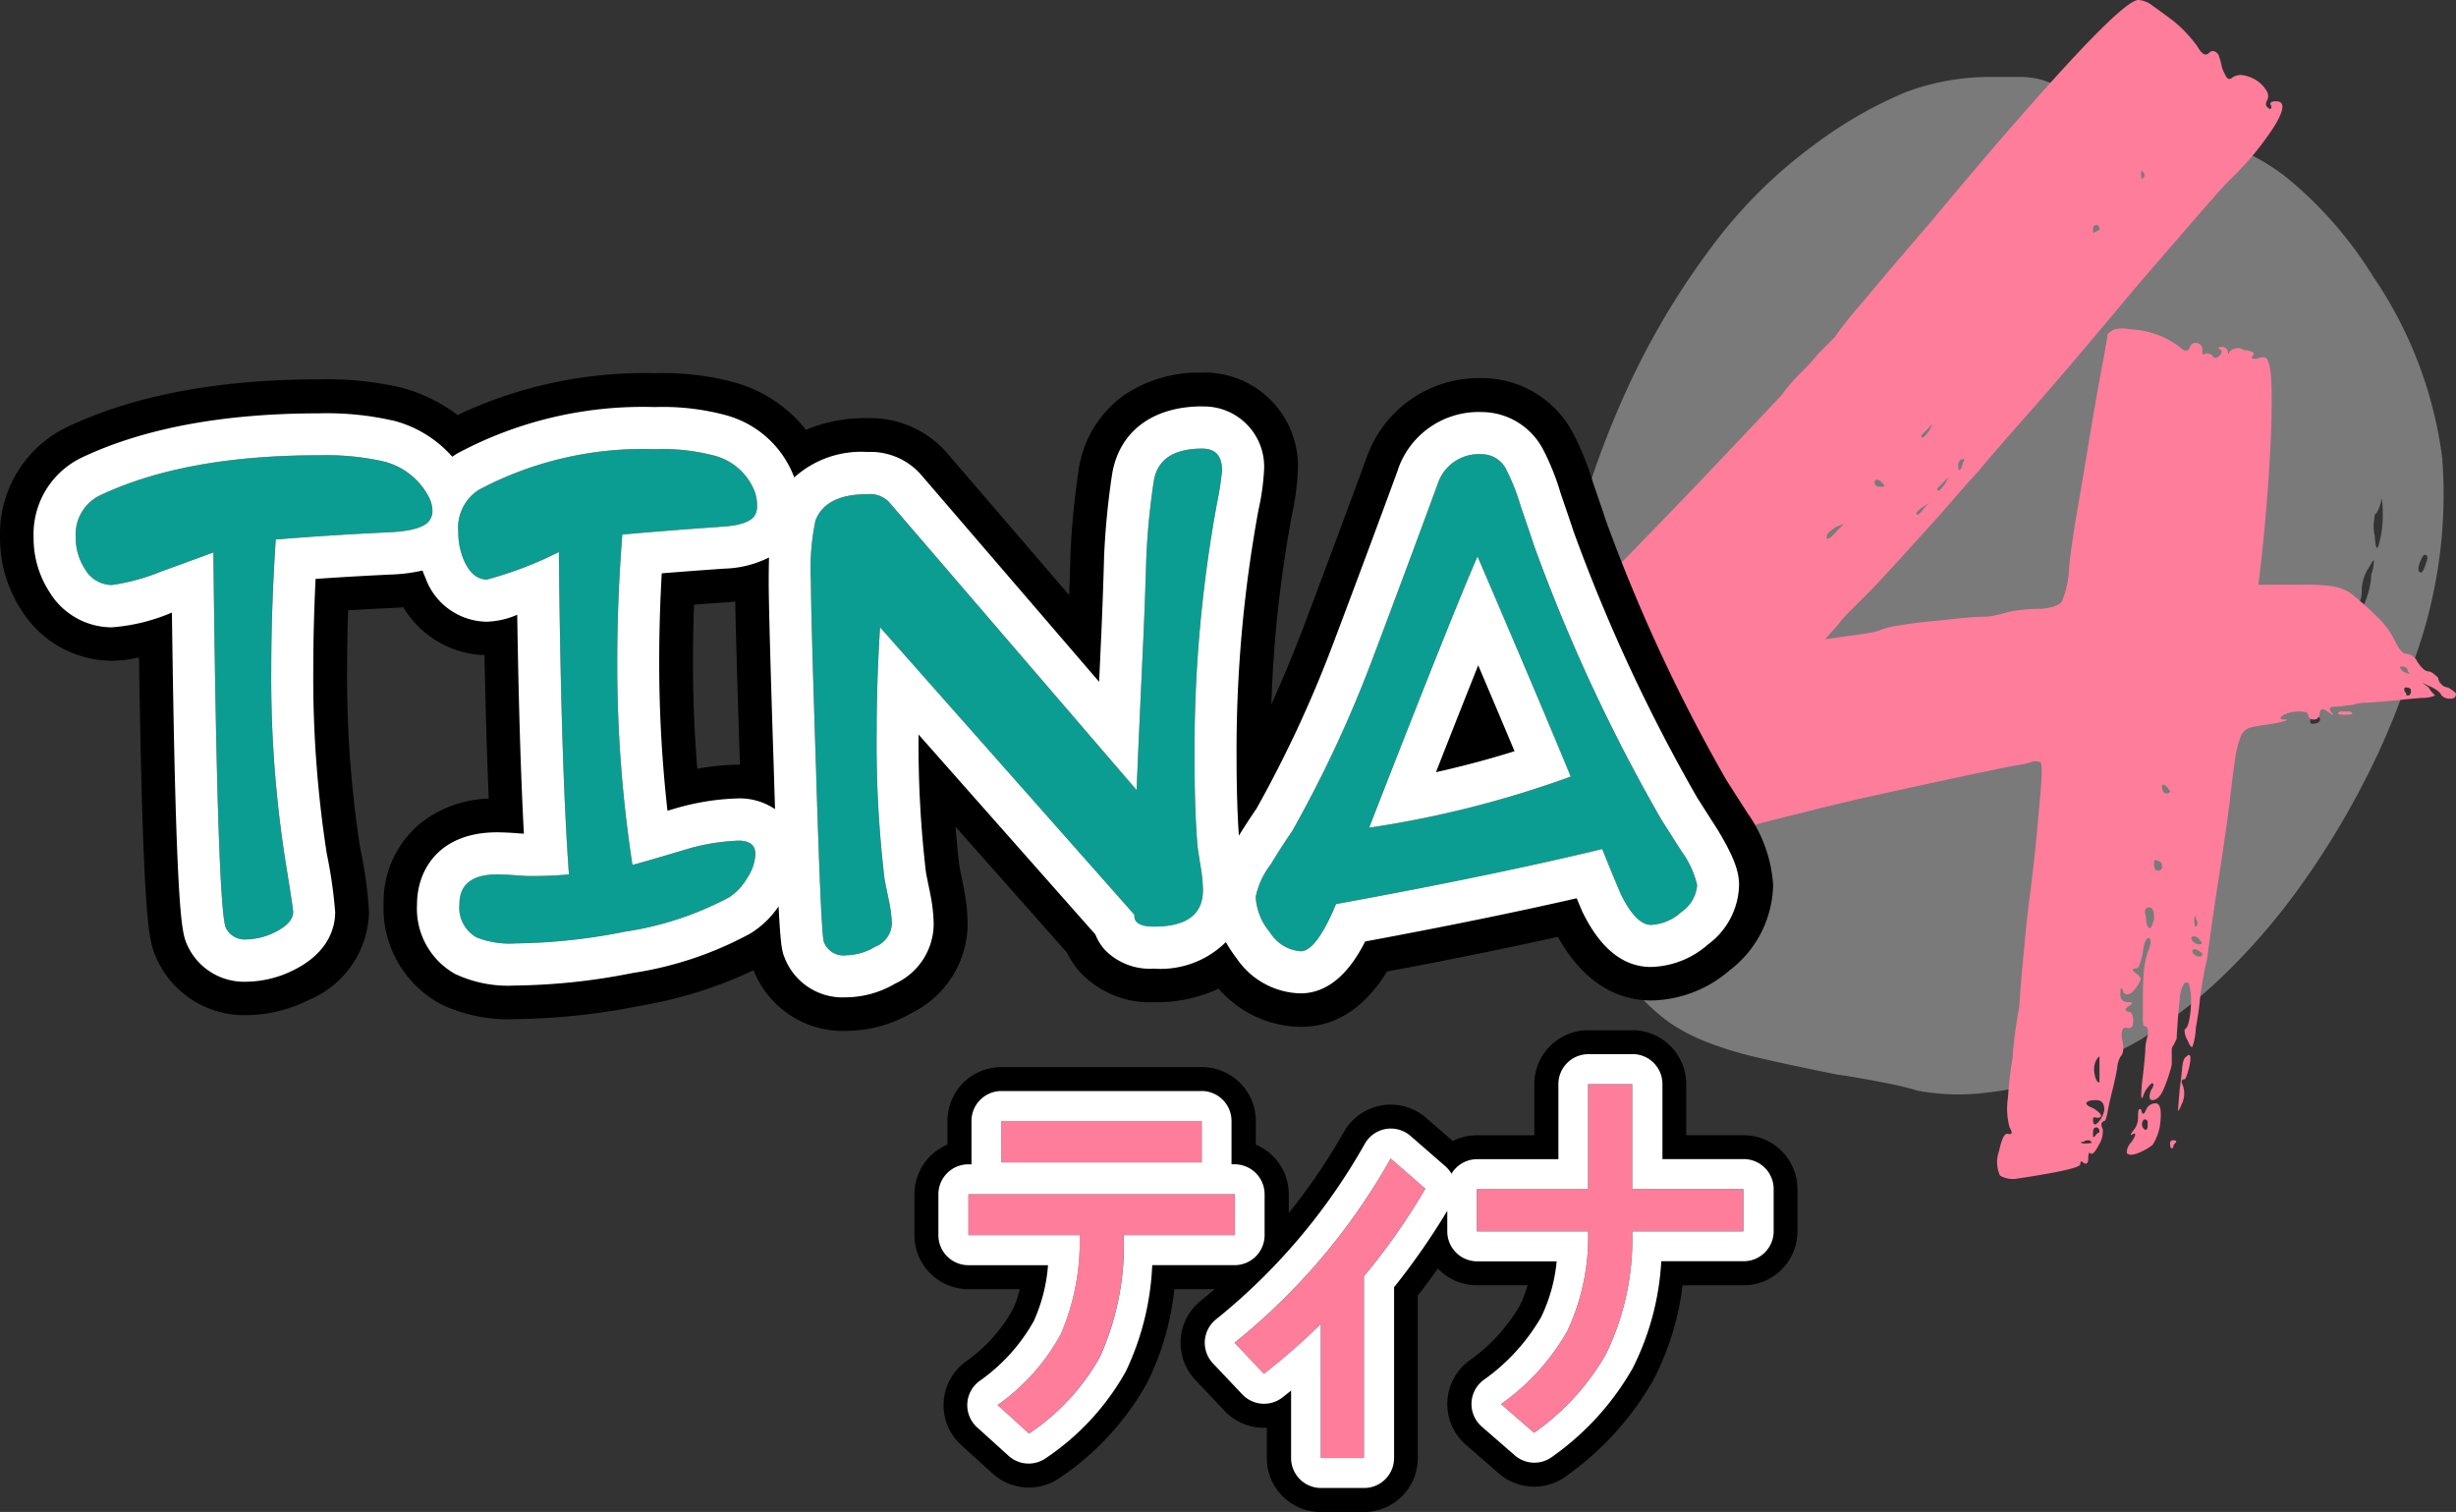 <svg xmlns="http://www.w3.org/2000/svg" width="163.918" height="100.903"><rect width="100%" height="100%" fill="#333333" stroke="none"/><path data-name="Path 3118" d="M158.382 18.448A27.757 27.757 0 01163 30.583a32.206 32.206 0 01-1.933 13.639 49.927 49.927 0 01-3.222 7.84 55.675 55.675 0 01-4.242 6.981 43.336 43.336 0 01-4.887 5.745 30.65 30.65 0 01-5.155 4.135 12.161 12.161 0 01-2.739 1.45q-.914.269-1.235.053c-.215-.215-.322-.142-.322.215s-.43.682-1.289.967a20.963 20.963 0 01-5.208 1.289 14.9 14.9 0 01-4.779-.108 21.652 21.652 0 00-2.255-.537q-1.611-.322-3.115-.537-3.222-.644-5.262-1.127a24.23 24.23 0 01-3.383-1.02 13.032 13.032 0 01-2.256-1.128 11.575 11.575 0 01-1.879-1.557 17.148 17.148 0 01-1.933-2.363 26.73 26.73 0 01-1.772-2.953 32.082 32.082 0 01-1.4-3.061 14.492 14.492 0 01-.805-2.685 4.776 4.776 0 00-.215-1.5 18.086 18.086 0 01-.376-2.416 24.567 24.567 0 01-.054-3.705 51.68 51.68 0 011.5-11.223 60.13 60.13 0 013.759-10.9 51.294 51.294 0 015.584-9.451 32.244 32.244 0 016.981-6.98 28.491 28.491 0 016.068-3.49 16.08 16.08 0 015.853-1.02h1.718a6.1 6.1 0 011.181.108 5.3 5.3 0 011.127.376q.589.269 1.45.7a34.042 34.042 0 003.759 1.5q1.933.645 4.081 1.181a14.593 14.593 0 016.336 2.9 26.562 26.562 0 015.701 6.547zm-45.965 28.889q.322 0 .322-.43c0-.143-.108-.215-.322-.215-.145 0-.215.145-.215.43s.07.359.215.217zm.429-2.578c.285 0 .429-.035.429-.107 0-.143-.091-.25-.268-.322s-.305-.036-.376.107c-.143.216-.071.323.216.323zm2.9.86c.143 0 .215-.108.215-.323s-.037-.322-.107-.322q-.216 0-.322.322c0 .216.07.323.214.323zm39.092 2.47c0-.215-.072-.322-.215-.322a.42.42 0 00-.429.322c0 .144.035.215.107.215.286 0 .465-.071.537-.215zm.43-.967a.877.877 0 00.215-.645c0-.285-.054-.376-.161-.269a1.291 1.291 0 00-.268.591c-.001.216.069.324.218.324zm1.933-4.833a1.91 1.91 0 00.215-.859c-.073-.143-.145-.107-.215.107a1.84 1.84 0 00-.322.859q0 .323.322-.106zm1.074-3.973a2.79 2.79 0 00.161-.913q-.055-.052-.269.376a2.946 2.946 0 00-.537 1.5c0 .574-.072.859-.215.859-.145.287-.179.466-.108.537q.215.216.537-.483a5.823 5.823 0 00.428-1.876zm.537-2.148a7.028 7.028 0 00.214-2.04 3.617 3.617 0 00-.053-.752c-.037-.142-.053-.108-.053.107-.145.5-.287.789-.429.859a4.777 4.777 0 01-.054.483 2.716 2.716 0 00.054.913q.104 1.401.321.43zm2.792 2.04q.105 0 .322-.644.214-.536-.107-.537c-.073 0-.179.179-.323.537-.143.43-.107.645.108.645z" fill="#ccc" opacity=".46"/><g data-name="Group 5864"><path data-name="Path 3119" d="M163.378 45.878c.357.215.536.359.536.429 0 .214-.126.321-.375.321a.788.788 0 01-.589-.215q-.108-.321-.857-.643l-.429-.214.429.321a1.6 1.6 0 00.322.429l.107.107a1.952 1.952 0 01-.858.161q-.751.055-1.715.161-1.072.108-1.929.161a3.7 3.7 0 00-1.072.161 3.449 3.449 0 00-.535.053 3.286 3.286 0 01-.536.053q-.538 0-.322.322.427.43-.214 0c-.358-.285-.536-.177-.536.322l-.107.107a.309.309 0 01-.214.107c-.286 0-.429-.107-.429-.322 0-.142-.2-.214-.589-.214a2.258 2.258 0 00-1.018.214c-.359.215-.322.322.107.322.143 0 .107.037-.107.107a6.673 6.673 0 01-1.072.214q-.751.108-1.179.214a.951.951 0 00-.643.59 6.359 6.359 0 00-.375 1.5q-.16 1.019-.375 2.947-.322 2.466-.75 5.2t-.75 5.2a26.227 26.227 0 00-.482 2.733q-.055.7-.268 1.875a4.45 4.45 0 01-.214 1.232c-.072.107-.179-.017-.322-.375a1.314 1.314 0 01-.214-.75q.214-.106.322-.7a6.4 6.4 0 00.107-1.125 3.82 3.82 0 00-.107-1.072c0-.214-.108-.285-.322-.214a2.056 2.056 0 00-.322 1.071q-.107.859-.214 2.679l-.214.429a.435.435 0 00-.107.321v.964a10.709 10.709 0 01-.536 1.608c-.214.5-.466.75-.75.75-.214 0-.251-.214-.107-.643.142-.214.2-.357.161-.429s-.091-.07-.161 0a1.9 1.9 0 00-.536.858c-.072.144-.107.09-.107-.161a11.255 11.255 0 01.107-1.232q.106-.856.161-1.661a3.374 3.374 0 01.161-1.018c.07-.429 0-.643-.214-.643-.072 0-.107-.177-.107-.536v-1.34c0-.536.017-1.072.054-1.608a5.731 5.731 0 01.268-1.447q.321-.749.107-.964c-.214 0-.358.322-.429.964q-.215 1.072-.428 1.072c-.358 0-.322.144.107.428.142.144.2.268.16.375a2.783 2.783 0 01-.375.59c-.286.359-.536.429-.75.214-.144-.429-.215-.392-.215.107a.473.473 0 00.536.536c.285 0 .322.072.107.214-.358.214-.393.358-.107.429q.322 0 .322.643c0 .358-.144.5-.428.429s-.394.179-.322.75c.142.573.107.964-.107 1.179a1.841 1.841 0 00-.214.75q-.108.644-.322 1.5t-.322 1.447c-.072.392-.144.589-.214.589-.215.07-.251.25-.107.536a1.64 1.64 0 01-.268 1.072q-.377.749-.59.536c0-.072-.018-.072-.054 0a.732.732 0 00-.053.322q0 .535-.322.322c-.144-.144-.214-.107-.214.107s-1.43.536-4.287.964a1.7 1.7 0 01-1.071-.214 2.2 2.2 0 01-.054-1.661q.267-1.234.589-1.125c.285.071.322-.072.107-.429a4.8 4.8 0 01-.107-1.983 24.578 24.578 0 01.322-2.733q0-.321.107-1.232t.322-2.09q.106-1.607.214-2.733t.214-2.25q.105-1.125.268-2.358t.375-3.161q.214-2.25.322-3.483c.07-.82.107-1.41.107-1.768s-.037-.553-.107-.59a1.129 1.129 0 00-.429-.054 5.572 5.572 0 01-1.125.268q-.913.161-1.876.375-1.073.216-3.054.643t-4.179.911q-2.2.482-4.34 1.018l-3.429.858q-4.823 1.394-6.859 1.875a17.067 17.067 0 01-2.465.482 4.446 4.446 0 01-2.144-1.286 10.709 10.709 0 00-1.5-1.232 7.909 7.909 0 00-1.393-.8q-.538-.322-1.5-1.018t-1.821-1.34q-2.146-1.5-2.3-2.2t1.232-2.2a30.041 30.041 0 012.625-2.893q2.2-2.25 4.662-4.716 5.036-5.144 7.984-8.252t4.661-4.93a12.159 12.159 0 011.286-1.5 16.216 16.216 0 001.179-1.285l.375-.375.375-.375.322-.322a26.533 26.533 0 011.875-2.358q1.874-2.251 4.554-5.358 5.893-7.073 9.592-11.038t4.34-3.751a1.686 1.686 0 01.858.375q.535.377 1.178.857a7.82 7.82 0 011.125 1.018 8.462 8.462 0 01.7.857c.284.5.536.643.75.429s.429-.178.643.107a4.622 4.622 0 01.214.75 1.82 1.82 0 00.214.536c.142.358.322.429.536.214a1.011 1.011 0 01.8-.107 2.362 2.362 0 01.857.375 2.054 2.054 0 01.59.643.621.621 0 010 .7c-.072.214-.037.358.107.428.143.144.214.107.214-.107q-.216-.322.322-.321.857 0-.053 1.554a19.752 19.752 0 01-3.054 3.7q-.538.538-2.3 2.572t-3.8 4.394q-4.823 5.787-7.341 8.627t-3.376 3.911q-.429.43-1.447 1.608t-2.09 2.358l-2.144 2.357q-1.072 1.18-1.607 1.715l-1.179 1.179a7.414 7.414 0 00-.857.964l-.857.964 1.5-.215q.857-.105 1.447-.214a3.367 3.367 0 00.8-.214 5.69 5.69 0 011.125-.268q.91-.161 1.983-.268t2.09-.214c.678-.07 1.2-.107 1.554-.107a4.183 4.183 0 00.911-.107 7.729 7.729 0 00.8-.215 11.509 11.509 0 012.25-.214q1.07-.106 1.34-.482a6.4 6.4 0 00.482-2.2q.105-1.286.536-3.8t.857-5.091q.427-2.572.8-4.554t.375-2.2a1.434 1.434 0 01.482-.322 2.349 2.349 0 011.018 0 5.893 5.893 0 013.322 1.179q.427.429.643.107.105-.427.482-.375a.421.421 0 01.375.483c0 .286.07.358.214.214a.63.63 0 01.429.107c.142.214.285.251.429.107a.432.432 0 00.214-.428q-.43-.214 0-.215a.38.38 0 01.428.429c0 .072.035.037.107-.107a.717.717 0 01.964-.107 1.215 1.215 0 01.536.107q.213.108 0 .322c-.072.144.07.179.428.107q.535-.213.643.215.321.537.214 4.233t-.643 8.841l-.214 1.822h2.679a15.982 15.982 0 012.3.107 3.367 3.367 0 011.126.429 19.886 19.886 0 011.822 1.608 5.419 5.419 0 011.179 1.607c.284.573.535.858.75.858a.906.906 0 01.75.535c.285.429.536.643.75.643.142 0 .357.144.643.429a.608.608 0 00.214.429.608.608 0 00.433.213zm-40.83-10.716q-.643.429-.643.643 0 .43.75-.429l.428-.429zm2.894-3.108c-.214-.07-.321-.035-.321.107a.284.284 0 00.321.321h.215a.094.094 0 00.107-.107zm3 1.715a1.684 1.684 0 00-.429.322l-.107.107c0 .286.177.179.536-.321l.322-.322zm-.214-4.715c0 .286.177.179.536-.321l.214-.429-.322.322zm1.5 3.108l-.428.428c0 .287.177.179.535-.322l.215-.429zm1.179-1.5a.43.43 0 00-.214.429c0 .214.035.3.107.268s.142-.2.214-.482c.147-.216.111-.287-.103-.216zm8.251 45.652c.357 0 .5-.037.429-.107-.144-.144-.322-.144-.536 0-.144 0-.2.017-.161.054a.424.424 0 00.273.052zm1.286-2.251q0-.643-.536-.643t-.643.161c-.072.107.07.233.428.375.357.215.536.392.536.536 0 .07-.107.107-.322.107-.144-.072-.214-.037-.214.107q0 .535.322.214a1.638 1.638 0 00.434-.857zm-.536-59.048c-.144 0-.214.107-.214.322v.214l.429-.214c.004-.215-.067-.322-.21-.322zm.214 60.549c0-.215-.072-.322-.214-.322s-.214.107-.214.322v.321a.176.176 0 00.161-.107.557.557 0 01.272-.215zm-.214-4.822a1.453 1.453 0 00-.107.964c.071.358.177.535.322.535v-1.715c.004-.071-.067 0-.21.215zm3.965 2.893q.427 0 .322 1.179a3.364 3.364 0 01-.536 1.607 4.272 4.272 0 01-.964.536q-.538.214-.75 0a1.027 1.027 0 01.321-.75c.285-.429.322-.608.107-.536q-.322.214 0-.214a1.31 1.31 0 00.322-.964c0-.429.07-.571.214-.429q.105.535.322 0a.686.686 0 01.647-.43zm-.858-62.156c-.072-.142-.107-.107-.107.107 0 .286.035.393.107.322a.269.269 0 00.006-.43zm.322 63.442v-.107q-.215-.216-.322 0a.454.454 0 000 .429q.214.321.322 0zm.214-12.967a.31.31 0 01.107-.215.466.466 0 01.054-.214.753.753 0 00.053-.321q0-.643-.321-.643-.43 0-.214.643c.005.5.112.751.327.751zm.429-3.858c.214 0 .321-.07.321-.214 0-.284-.107-.429-.321-.429-.145-.142-.215-.07-.215.214s.076.428.221.428zm.643-5.144a.189.189 0 00.214-.214.094.094 0 01-.107-.107l-.107-.107q-.321-.321-.322 0c.006.285.113.431.327.431zm.428 23.148c.214 0 .25.07.107.214a.3.3 0 00-.107.214.1.1 0 01-.107.107c-.072 0-.108-.107-.108-.321a.188.188 0 01.221-.215zm.858-5.573q.427-.426.214.643c-.144.573-.251.857-.322.857-.214 0-.251.144-.107.429a1.629 1.629 0 01-.107 1.286c-.144.357-.214.464-.214.321s.035-.606.107-1.393q.106-.749.161-1.393c.037-.429.129-.679.273-.751zm.536-8.037c-.214 0-.251.107-.107.322a.61.61 0 00.429.214c.214 0 .249-.07.107-.214-.139-.216-.281-.323-.424-.323zm-.107 1.072a.5.5 0 00.375.268c.177.037.268-.017.268-.161 0-.071-.144-.178-.429-.322-.209-.001-.281.071-.209.214zm.214-2.251c0-.142-.018-.2-.053-.161a.42.42 0 00-.054.268 1.151 1.151 0 00.054.375c.035.107.053.126.053.054.148-.143.148-.323.005-.537zm10.288-13.824c.284.144.177.214-.322.214s-.607-.07-.322-.214zm3.429-3c-.144 0-.107.107.107.322q.643.322.322 0c.005-.217-.139-.324-.42-.324zm.429 1.929c.142 0 .214-.107.214-.321 0-.143-.107-.215-.322-.215-.144 0-.179.072-.107.215 0 .072.017.107.054.107s.053.037.053.107a.094.094 0 00.113.105z" fill="#fe7d9b"/></g><g data-name="Group 5865"><path data-name="Path 3120" d="M95.459 46.904a10.063 10.063 0 011.218-1.445 11.283 11.283 0 013.708-1.886 21.112 21.112 0 003.016-1.3 12.539 12.539 0 004.353-4.426 10.243 10.243 0 01-2.616 2.115 21.2 21.2 0 01-3.016 1.3 11.288 11.288 0 00-3.708 1.886 10.06 10.06 0 00-1.218 1.445 11.046 11.046 0 01-1.976 2.187l-.163.127c-.089.069-.2.156-.3.237.08.088.18.193.289.305.148-.185.284-.368.413-.545z" fill="#76d018"/></g><g data-name="Group 5866"><path data-name="Path 3121" d="M56.485 66.279a3.883 3.883 0 01-3.864-2.527c-.147-.364-.252-.806-.4-4.176q-.1.189-.222.379a6.214 6.214 0 01-2.038 2.1 23.609 23.609 0 01-7.764 2.6 41.936 41.936 0 01-7.824.833 8.034 8.034 0 01-3.762-.7 4.725 4.725 0 01-2.479-4.452c0-2.084 1.33-4.517 5.079-4.517.315 0 .745.021 1.313.063.413.031.639.042.758.047-.217-3.929-.374-9.057-.468-15.312a6.206 6.206 0 01-2.315.585 4.143 4.143 0 01-3.791-2.656 7.011 7.011 0 01-.315-.817 10.237 10.237 0 01-2.205.322c-1.866.086-3.667.191-5.384.313-.111 2.19-.167 4.3-.167 6.305a76.753 76.753 0 00.9 12.333 31.886 31.886 0 01.558 3.859c0 .864-.338 2.483-2.6 3.613l-.033.017a6.937 6.937 0 01-3.01.737 3.893 3.893 0 01-3.672-2.231l-.032-.067-.028-.069c-.3-.733-.7-1.723-.967-22.384l-.138.05a13.071 13.071 0 01-4.159 1.05 4.61 4.61 0 01-3.917-2.233 6.336 6.336 0 01-1.012-3.484 5.4 5.4 0 013.048-5.075l.055-.027c4.1-1.925 9.363-2.9 15.657-2.9a19.583 19.583 0 014.8.458l.028.007a7.468 7.468 0 014.023 2.54 5.409 5.409 0 01.536-.363l.038-.022a25.925 25.925 0 0112.987-3.032 15.9 15.9 0 014.64.523 6.478 6.478 0 014.39 3.941l.021.055q.079.22.138.448a6.154 6.154 0 015.016-1.969 4.208 4.208 0 013.345 1.408l12.356 14.373.175-3.809c.073-1.647.135-3.374.186-5.128v-.052a50.839 50.839 0 01.511-5.379c.384-2.786 2.535-4.448 5.765-4.448a3.75 3.75 0 013.842 3.992 15.759 15.759 0 01-.379 2.632 89.1 89.1 0 00-1.457 16.522c0 2.2.06 4.075.179 5.571 0 .042.019.179.065.488q.083-.134.172-.273c.454-.754.936-1.5 1.435-2.231a81.041 81.041 0 005.1-10.96c1.459-3.859 2.932-7.811 4.367-11.721a5.428 5.428 0 015.337-3.645 4.307 4.307 0 013.788 2.252l.025.043.024.044a16.342 16.342 0 011.155 2.892c.587 1.71.781 2.287.856 2.527a113.91 113.91 0 008.268 17.816q.7 1.1 1.356 2.126l.042.067a7.088 7.088 0 011.373 3.513 4.794 4.794 0 01-1.973 3.754 5.69 5.69 0 01-3.631 1.437c-2.589 0-3.873-2.617-4.3-3.477l-.03-.061-.026-.063q-.218-.512-.434-1.029c-4.081.94-8.936 1.933-14.481 2.962-.916 1.847-2.155 3.431-4.122 3.431a5.028 5.028 0 01-4.056-2.253 8.2 8.2 0 01-.869-1.4c-.874 1.167-2.417 2-4.857 2a3.926 3.926 0 01-3.047-1.148 3.064 3.064 0 01-.607-1l-12.33-13.936v.508a74.332 74.332 0 00.5 9.474c.016.089.074.389.277 1.372a10.607 10.607 0 01.24 2.048 4.14 4.14 0 01-2.426 3.711 6.305 6.305 0 01-3.133.885zm-7.2-12.707a3.633 3.633 0 012.748 1.072c-.033-.994-.068-2.1-.1-3.338-.228-6.981-.339-11.054-.339-12.445 0-.864.014-1.578.041-2.173a6.267 6.267 0 01-3.271.988 375.21 375.21 0 00-4.456.335 103.676 103.676 0 00-.184 6.1 88.659 88.659 0 00.593 10.374l.739-.22a16.271 16.271 0 014.233-.686zm49.368-9.9q-1.33 3.318-3.264 8.252 3.189-.688 6.074-1.608-1.161-2.782-2.81-6.637z" fill="#0c9d92"/><path data-name="Path 3122" d="M80.249 29.942q1.312 0 1.312 1.462a20.5 20.5 0 01-.337 2.174 91.16 91.16 0 00-1.5 16.979q0 3.411.187 5.772.037.413.225 1.537a10.167 10.167 0 01.15 1.537q0 2.437-3.261 2.436-1.387 0-1.312-.787L58.734 41.861q-.225 3.636-.225 6.934a76.029 76.029 0 00.525 9.858q.037.225.3 1.5a8.206 8.206 0 01.188 1.537 1.743 1.743 0 01-1.125 1.5 3.812 3.812 0 01-1.911.562 1.384 1.384 0 01-1.5-.9q-.188-.45-.525-11.619-.338-10.345-.338-12.369a15.8 15.8 0 01.3-4.123q.675-1.761 3.486-1.762a1.779 1.779 0 011.424.525l16.529 19.228q.037-1.274.45-10.2.113-2.549.188-5.172a48.007 48.007 0 01.487-5.135q.3-2.286 3.261-2.287m-36.544.038a13.618 13.618 0 013.9.412 3.972 3.972 0 012.774 2.436 2.636 2.636 0 01.15.9 1.235 1.235 0 01-.15.675q-.413.638-2.174.75-3.787.263-6.672.525-.338 4.348-.337 8.433a88.171 88.171 0 001.012 13.606q.261-.037 3.523-1.012a14.017 14.017 0 013.561-.6q1.124 0 1.125.9a3.129 3.129 0 01-.562 1.612 3.718 3.718 0 01-1.2 1.274 21.432 21.432 0 01-6.934 2.286 39.235 39.235 0 01-7.347.787 5.928 5.928 0 01-2.586-.412 2.277 2.277 0 01-1.125-2.211q0-1.986 2.549-1.986.374 0 1.125.056t1.049.057q1.461 0 2.586-.112-.524-7.159-.674-21.514a24.751 24.751 0 01-4.8 1.836q-.937 0-1.5-1.2a4.7 4.7 0 01-.413-1.986 3 3 0 011.387-2.811 23.346 23.346 0 0111.731-2.7m55.21.337a1.814 1.814 0 011.612 1.012 14.169 14.169 0 01.974 2.474q.825 2.4.862 2.549a115.924 115.924 0 008.508 18.328q.712 1.125 1.387 2.174a6.213 6.213 0 011.012 2.211 2.389 2.389 0 01-1.05 1.8 3.235 3.235 0 01-2.024.862q-1.012 0-2.024-2.062-.638-1.5-1.237-3-7.122 1.725-17.766 3.673-1.312 3.148-2.361 3.148a2.639 2.639 0 01-2.043-1.255 4 4 0 01-.956-2.38 5.335 5.335 0 011.012-2.174q.675-1.124 1.424-2.211a82.69 82.69 0 005.322-11.394q2.212-5.847 4.386-11.769a2.887 2.887 0 012.961-1.987m-7.534 24.925a69.118 69.118 0 0013.456-3.411q-2.024-4.91-6.222-14.693-1.612 3.674-7.234 18.1m-70.091-24.85a17.458 17.458 0 014.161.375 4.657 4.657 0 013.186 2.436 2.106 2.106 0 01.225.862 1.058 1.058 0 01-.225.712q-.488.638-2.586.75-4.048.188-7.646.487-.3 4.573-.3 8.658a78.947 78.947 0 00.937 12.744q.525 3.224.525 3.448 0 .75-1.2 1.349a4.418 4.418 0 01-1.912.487 1.4 1.4 0 01-1.387-.787q-.562-1.386-.824-25.038-1.725.638-3.486 1.274a13.652 13.652 0 01-3.3.9 2.1 2.1 0 01-1.8-1.087 3.81 3.81 0 01-.6-2.1 2.891 2.891 0 011.649-2.811q5.659-2.661 14.58-2.661m58.958-5.511a8.873 8.873 0 00-5.2 1.489 7.416 7.416 0 00-3.065 5.114 52.579 52.579 0 00-.536 5.631v.102c-.024.845-.051 1.684-.081 2.511l-8.188-9.526a6.784 6.784 0 00-5.262-2.286 10.289 10.289 0 00-4.119.776 9.233 9.233 0 00-4.7-3.14 18.069 18.069 0 00-5.383-.635 29.2 29.2 0 00-13.17 2.791 10.619 10.619 0 00-3.744-1.824l-.027-.008-.027-.007a21.952 21.952 0 00-5.446-.541c-6.669 0-12.3 1.057-16.734 3.142l-.055.026-.055.027a7.915 7.915 0 00-4.446 7.338 8.81 8.81 0 001.4 4.829l.013.02.013.02a7.158 7.158 0 006.035 3.377 8.215 8.215 0 001.813-.223c.272 17.875.661 18.834 1.1 19.928l.056.138.063.134a6.419 6.419 0 005.958 3.674 9.438 9.438 0 004.108-.989l.033-.016.033-.016a6.511 6.511 0 004-5.877 28.236 28.236 0 00-.59-4.261 74.275 74.275 0 01-.872-11.931c0-1.266.023-2.579.069-3.928q1.493-.089 3.051-.162h.037c.19-.01.389-.023.595-.041a6.565 6.565 0 005.419 3.195q.106 5.437.284 9.574a7.727 7.727 0 00-4.433 1.55 6.777 6.777 0 00-2.586 5.481 7.274 7.274 0 003.806 6.678l.014.008.014.008a10.389 10.389 0 004.938.991 44.443 44.443 0 008.3-.878 28.907 28.907 0 007.623-2.382 6.4 6.4 0 006.188 4.047 8.792 8.792 0 004.369-1.2 6.684 6.684 0 003.729-5.924 12.982 12.982 0 00-.285-2.527v-.032a100.12 100.12 0 01-.255-1.261q-.16-1.215-.265-2.678l7.434 8.4a5.643 5.643 0 00.9 1.329 6.361 6.361 0 004.92 1.977 9.748 9.748 0 004.3-.9 7.378 7.378 0 005.482 2.547c2.851 0 4.652-1.891 5.763-3.693a369.761 369.761 0 0011.4-2.31c1.943 3.485 4.434 4.242 6.227 4.242a8.189 8.189 0 005.237-2.013 7.327 7.327 0 002.9-5.71 9.353 9.353 0 00-1.733-4.815l-.04-.067-.043-.066q-.645-1-1.325-2.076a111.428 111.428 0 01-8.034-17.32c-.1-.326-.322-.971-.845-2.492a18.7 18.7 0 00-1.333-3.307l-.048-.088-.05-.085a6.836 6.836 0 00-5.965-3.492 7.934 7.934 0 00-7.7 5.261l-.008.021-.008.021c-1.43 3.894-2.9 7.83-4.358 11.7q-1 2.559-2 4.784A83.285 83.285 0 0186.2 34.504v-.028a17.35 17.35 0 00.42-3.089 6.237 6.237 0 00-6.373-6.523zm-31.71 15.321q.275-.018.54-.046c.037 1.984.141 5.579.313 10.888h-.1a15.105 15.105 0 00-2.746.277 88.464 88.464 0 01-.289-7.21c0-1.224.024-2.477.073-3.749q1.066-.08 2.211-.159z"/><path data-name="Path 3123" d="M80.25 29.942q1.312 0 1.312 1.462a20.643 20.643 0 01-.337 2.174 91.159 91.159 0 00-1.5 16.979q0 3.411.187 5.772.037.413.225 1.537a10.168 10.168 0 01.15 1.537q0 2.437-3.261 2.436-1.387 0-1.312-.787L58.735 41.861q-.225 3.636-.225 6.934a76.118 76.118 0 00.525 9.858q.037.225.3 1.5a8.165 8.165 0 01.188 1.537 1.742 1.742 0 01-1.125 1.5 3.814 3.814 0 01-1.912.562 1.384 1.384 0 01-1.5-.9q-.188-.45-.525-11.619-.338-10.345-.337-12.369a15.805 15.805 0 01.3-4.123q.675-1.761 3.486-1.762a1.779 1.779 0 011.424.525l16.529 19.228q.037-1.274.45-10.2.113-2.549.188-5.172a48.005 48.005 0 01.487-5.135q.3-2.286 3.261-2.286m-36.544.038a13.62 13.62 0 013.9.412 3.971 3.971 0 012.773 2.436 2.624 2.624 0 01.15.9 1.231 1.231 0 01-.15.675q-.412.638-2.173.75-3.787.263-6.672.525-.337 4.348-.337 8.434a88.171 88.171 0 001.012 13.606q.261-.037 3.523-1.012a14.023 14.023 0 013.561-.6q1.124 0 1.125.9a3.129 3.129 0 01-.562 1.612 3.712 3.712 0 01-1.2 1.274 21.429 21.429 0 01-6.934 2.286 39.239 39.239 0 01-7.347.787 5.933 5.933 0 01-2.586-.412 2.278 2.278 0 01-1.124-2.211q0-1.986 2.549-1.986.374 0 1.125.056t1.049.057q1.462 0 2.586-.112-.525-7.159-.674-21.514a24.754 24.754 0 01-4.8 1.836q-.937 0-1.5-1.2a4.7 4.7 0 01-.413-1.987 3 3 0 011.387-2.811 23.346 23.346 0 0111.731-2.7m55.21.337a1.813 1.813 0 011.611 1.012 14.12 14.12 0 01.975 2.474q.824 2.4.862 2.549a115.925 115.925 0 008.508 18.328q.712 1.124 1.387 2.174a6.218 6.218 0 011.012 2.211 2.389 2.389 0 01-1.05 1.8 3.235 3.235 0 01-2.024.862q-1.012 0-2.024-2.062-.638-1.5-1.237-3-7.122 1.725-17.766 3.673-1.312 3.148-2.361 3.148a2.639 2.639 0 01-2.043-1.255 4 4 0 01-.956-2.38 5.328 5.328 0 011.012-2.174q.675-1.124 1.424-2.211a82.749 82.749 0 005.323-11.394q2.21-5.847 4.385-11.769a2.887 2.887 0 012.961-1.987m-7.534 24.925a69.109 69.109 0 0013.456-3.411q-2.024-4.91-6.222-14.693-1.612 3.673-7.234 18.1m-70.091-24.85a17.454 17.454 0 014.161.375 4.656 4.656 0 013.186 2.436 2.1 2.1 0 01.225.862 1.055 1.055 0 01-.225.712q-.487.638-2.586.75-4.048.188-7.646.487-.3 4.573-.3 8.658a78.834 78.834 0 00.938 12.744q.524 3.224.524 3.448 0 .75-1.2 1.349a4.417 4.417 0 01-1.912.487 1.394 1.394 0 01-1.387-.787q-.562-1.386-.825-25.038-1.725.638-3.486 1.274a13.64 13.64 0 01-3.3.9 2.1 2.1 0 01-1.8-1.087 3.81 3.81 0 01-.6-2.1 2.891 2.891 0 011.649-2.811q5.659-2.661 14.58-2.661m58.958-3.262c-3.382 0-5.637 1.752-6.042 4.688a51.1 51.1 0 00-.514 5.407v.057c-.05 1.753-.113 3.479-.186 5.129l-.143 3.1-11.9-13.838a4.476 4.476 0 00-3.556-1.5 6.663 6.663 0 00-4.892 1.7l-.008-.024-.012-.03a6.748 6.748 0 00-4.57-4.108 16.174 16.174 0 00-4.723-.536 26.2 26.2 0 00-13.126 3.069l-.021.012-.021.012q-.177.105-.343.221a7.824 7.824 0 00-4-2.427h-.03a19.838 19.838 0 00-4.875-.467c-6.336 0-11.644.985-15.776 2.928l-.031.015-.03.015a5.665 5.665 0 00-3.2 5.326 6.591 6.591 0 001.044 3.616l.007.011.007.011a4.883 4.883 0 004.152 2.359 12.571 12.571 0 004.021-.985c.268 20.333.663 21.3.982 22.094l.031.076.035.075a4.165 4.165 0 003.926 2.391 7.209 7.209 0 003.131-.766l.019-.009.018-.009c2.4-1.2 2.754-2.935 2.754-3.865a31.13 31.13 0 00-.561-3.9 76.516 76.516 0 01-.9-12.292c0-1.922.052-3.946.154-6.042 1.638-.114 3.348-.213 5.11-.295h.02a11.214 11.214 0 002.007-.264q.105.294.235.578v.02a4.414 4.414 0 004.045 2.818 5.531 5.531 0 002.04-.464c.092 5.916.242 10.806.445 14.612a42.971 42.971 0 01-.438-.03 18.872 18.872 0 00-1.334-.064c-3.957 0-5.36 2.584-5.36 4.8a4.992 4.992 0 002.614 4.693h.016a8.291 8.291 0 003.892.734 42.184 42.184 0 007.878-.838 23.869 23.869 0 007.855-2.64 6.227 6.227 0 001.876-1.807c.13 2.6.233 3.008.378 3.365a4.153 4.153 0 004.126 2.707 6.582 6.582 0 003.276-.915 4.41 4.41 0 002.572-3.958 10.8 10.8 0 00-.242-2.087v-.018c-.2-.962-.257-1.266-.274-1.359a73.2 73.2 0 01-.492-9.2l11.8 13.342a3.331 3.331 0 00.645 1.04 4.192 4.192 0 003.255 1.24 6.193 6.193 0 004.808-1.771 8.817 8.817 0 00.7 1.057 5.3 5.3 0 004.28 2.364c2.174 0 3.52-1.892 4.317-3.462 5.385-1 10.117-1.968 14.118-2.884.113.272.228.543.342.812l.03.07.033.068c1.184 2.412 2.714 3.634 4.548 3.634a5.959 5.959 0 003.809-1.5 5.065 5.065 0 002.076-3.972c0-.95-.383-1.941-1.413-3.658l-.022-.038-.024-.037q-.658-1.024-1.353-2.12a113.633 113.633 0 01-8.242-17.761c-.08-.252-.277-.841-.854-2.523a16.566 16.566 0 00-1.175-2.938l-.026-.049-.028-.047a4.636 4.636 0 00-4.03-2.39 5.689 5.689 0 00-5.592 3.806v.024a1298.605 1298.605 0 01-4.371 11.73 80.848 80.848 0 01-5.075 10.9c-.406.592-.8 1.2-1.179 1.811-.1-1.432-.154-3.184-.154-5.217a88.744 88.744 0 011.45-16.455v-.016a15.733 15.733 0 00.383-2.682 4.019 4.019 0 00-4.124-4.274zM48.384 37.948a7.047 7.047 0 002.942-.743c-.013.48-.021 1.025-.021 1.648 0 1.394.111 5.47.339 12.461.029.972.057 1.866.083 2.687a4.219 4.219 0 00-2.446-.718 16.545 16.545 0 00-4.308.7l-.029.008-.029.009-.366.109a88.491 88.491 0 01-.552-10.009c0-1.891.057-3.846.169-5.838 1.3-.105 2.71-.211 4.216-.315zm47.457 13.581q1.629-4.154 2.818-7.128 1.389 3.265 2.424 5.733-2.5.784-5.242 1.4z" fill="#fff"/></g><g data-name="Group 5867"><path data-name="Path 3124" d="M88.148 99.106a1.8 1.8 0 01-1.8-1.8v-4.92q-.438.359-.9.717a1.793 1.793 0 01-1.107.382 1.8 1.8 0 01-1.308-.563l-1.959-2.073a1.8 1.8 0 01-.487-1.36 1.8 1.8 0 01.671-1.28 40.84 40.84 0 009.984-11.782 1.8 1.8 0 011.262-.884 1.83 1.83 0 01.3-.026 1.8 1.8 0 011.181.442l2.316 2.016a1.794 1.794 0 01.545.849 1.8 1.8 0 011.717-1.263h5.623v-5.208a1.8 1.8 0 011.8-1.8h2.946a1.8 1.8 0 011.8 1.8v5.208h5.622a1.8 1.8 0 011.8 1.8v2.818a1.8 1.8 0 01-1.8 1.8h-5.688a17.976 17.976 0 01-1.906 7.258 18.146 18.146 0 01-5.3 5.826 1.8 1.8 0 01-1.075.357 1.8 1.8 0 01-1.181-.442l-2.2-1.916a1.8 1.8 0 01-.617-1.415 1.8 1.8 0 01.707-1.372 13.5 13.5 0 003.911-4.272 11.29 11.29 0 001.087-4.024h-5.524a1.8 1.8 0 01-1.8-1.8v-2.117a1.881 1.881 0 01-.1.2 47.567 47.567 0 01-3.847 5.575v11.474a1.8 1.8 0 01-1.8 1.8zm-19.485-1.63a1.8 1.8 0 01-1.207-.465l-2.1-1.9a1.8 1.8 0 01-.591-1.409 1.8 1.8 0 01.705-1.354 12.328 12.328 0 003.7-4.1 11.548 11.548 0 00.987-4.015h-5.535a1.8 1.8 0 01-1.8-1.8v-2.731a1.8 1.8 0 011.8-1.8h.434a1.815 1.815 0 01-.03-.332v-2.76a1.8 1.8 0 011.8-1.8H80.21a1.8 1.8 0 011.8 1.8v2.76a1.773 1.773 0 01-.031.332h.434a1.8 1.8 0 011.8 1.8v2.731a1.8 1.8 0 01-1.8 1.8h-5.682a18.215 18.215 0 01-1.741 7.174 16.645 16.645 0 01-5.272 5.731 1.8 1.8 0 01-1.055.341z" fill="#fe7d9b"/><path data-name="Path 3125" d="M108.936 72.355v7.007h7.421v2.815h-7.421a17.5 17.5 0 01-1.759 8.208 16.31 16.31 0 01-4.79 5.233l-2.2-1.916a15.159 15.159 0 004.418-4.876 14.8 14.8 0 001.387-6.649h-7.421V79.36h7.421v-7.007h2.946m-28.734 2.459v2.76H66.82v-2.76h13.384m12.607 2.5l2.317 2.016a43.611 43.611 0 01-4.1 5.848v12.131h-2.874v-8.951a41.588 41.588 0 01-3.8 3.332l-1.959-2.073a42.439 42.439 0 0010.424-12.3m-10.405 2.388v2.731h-7.421a18.154 18.154 0 01-1.6 8.151 14.831 14.831 0 01-4.719 5.09l-2.1-1.9a13.989 13.989 0 004.219-4.733 15.489 15.489 0 001.258-6.606H64.63v-2.731h17.788m26.532-10.948h-2.946a3.6 3.6 0 00-3.6 3.6v3.409H98.58a3.584 3.584 0 00-1.621.385l-1.777-1.546a3.6 3.6 0 00-2.362-.884 3.594 3.594 0 00-.6.051 3.6 3.6 0 00-2.523 1.767 40.577 40.577 0 01-3.681 5.416v-1.249a3.6 3.6 0 00-2.2-3.317v-1.573a3.6 3.6 0 00-3.6-3.6H66.832a3.6 3.6 0 00-3.6 3.6v1.573a3.6 3.6 0 00-2.2 3.317v2.731a3.6 3.6 0 003.6 3.6h3.43a7.015 7.015 0 01-.5 1.422 10.616 10.616 0 01-3.174 3.461 3.6 3.6 0 00-1.41 2.709 3.6 3.6 0 001.18 2.817l2.1 1.9a3.592 3.592 0 002.414.93 3.587 3.587 0 002.093-.672 18.406 18.406 0 005.823-6.367 18.263 18.263 0 001.788-6.2h2.7q-.46.393-.934.772a3.6 3.6 0 00-1.341 2.559 3.6 3.6 0 00.974 2.721l1.959 2.073a3.591 3.591 0 002.616 1.127c.068 0 .137 0 .2-.006v2.028a3.6 3.6 0 003.6 3.6h2.874a3.6 3.6 0 003.6-3.6V86.465q.667-.849 1.343-1.808a3.586 3.586 0 002.607 1.119h3.376a7.357 7.357 0 01-.538 1.4 11.777 11.777 0 01-3.4 3.666 3.6 3.6 0 00-1.414 2.745 3.6 3.6 0 001.234 2.83l2.2 1.916a3.592 3.592 0 002.362.883 3.588 3.588 0 002.15-.714 19.9 19.9 0 005.814-6.423 18.588 18.588 0 001.941-6.3h4.066a3.6 3.6 0 003.6-3.6v-2.817a3.6 3.6 0 00-3.6-3.6h-3.824v-3.409a3.6 3.6 0 00-3.6-3.6z"/><path data-name="Path 3126" d="M108.936 72.355v7.007h7.421v2.817h-7.421a17.5 17.5 0 01-1.759 8.208 16.308 16.308 0 01-4.79 5.233l-2.2-1.916a15.16 15.16 0 004.419-4.876 14.8 14.8 0 001.387-6.649h-7.422v-2.817h7.422v-7.007h2.946m-28.734 2.459v2.76H66.821v-2.76h13.384m12.607 2.5l2.317 2.016a43.611 43.611 0 01-4.1 5.848v12.126h-2.874v-8.951a41.626 41.626 0 01-3.8 3.332l-1.959-2.073a42.44 42.44 0 0010.424-12.3M82.42 79.7v2.731h-7.422a18.147 18.147 0 01-1.6 8.151 14.83 14.83 0 01-4.719 5.09l-2.1-1.9a13.988 13.988 0 004.219-4.733 15.481 15.481 0 001.258-6.606h-7.421v-2.731h17.789m26.532-9.348h-2.946a2 2 0 00-2 2v5.008h-5.423a2 2 0 00-1.713.969 2 2 0 00-.418-.506l-2.316-2.016a2 2 0 00-1.312-.491 1.99 1.99 0 00-.335.028 2 2 0 00-1.4.982 40.647 40.647 0 01-9.935 11.725 2 2 0 00-.745 1.422 2 2 0 00.541 1.511l1.959 2.073a1.994 1.994 0 001.453.626 1.994 1.994 0 001.23-.424q.291-.227.574-.455v4.5a2 2 0 002 2h2.874a2 2 0 002-2v-11.4a46.809 46.809 0 003.55-5.1v1.373a2 2 0 002 2h5.3a10.873 10.873 0 01-1.042 3.734 13.306 13.306 0 01-3.855 4.2 2 2 0 00-.786 1.525 2 2 0 00.686 1.572l2.2 1.916a2 2 0 001.312.491 2 2 0 001.195-.4 18.34 18.34 0 005.359-5.895 18.021 18.021 0 001.914-7.15h5.5a2 2 0 002-2v-2.817a2 2 0 00-2-2h-5.423v-5.008a2 2 0 00-2-2zm-28.734 2.459H66.838a2 2 0 00-2 2v2.892h-.208a2 2 0 00-2 2v2.731a2 2 0 002 2h5.316a11.091 11.091 0 01-.947 3.727 12.141 12.141 0 01-3.657 4.026 2 2 0 00-.783 1.505 2 2 0 00.656 1.565l2.1 1.9a2 2 0 001.341.517 2 2 0 001.163-.373 16.848 16.848 0 005.332-5.8 18.237 18.237 0 001.751-7.069h5.5a2 2 0 002-2v-2.731a2 2 0 00-2-2h-.208v-2.892a2 2 0 00-2-2z" fill="#fff"/></g></svg>